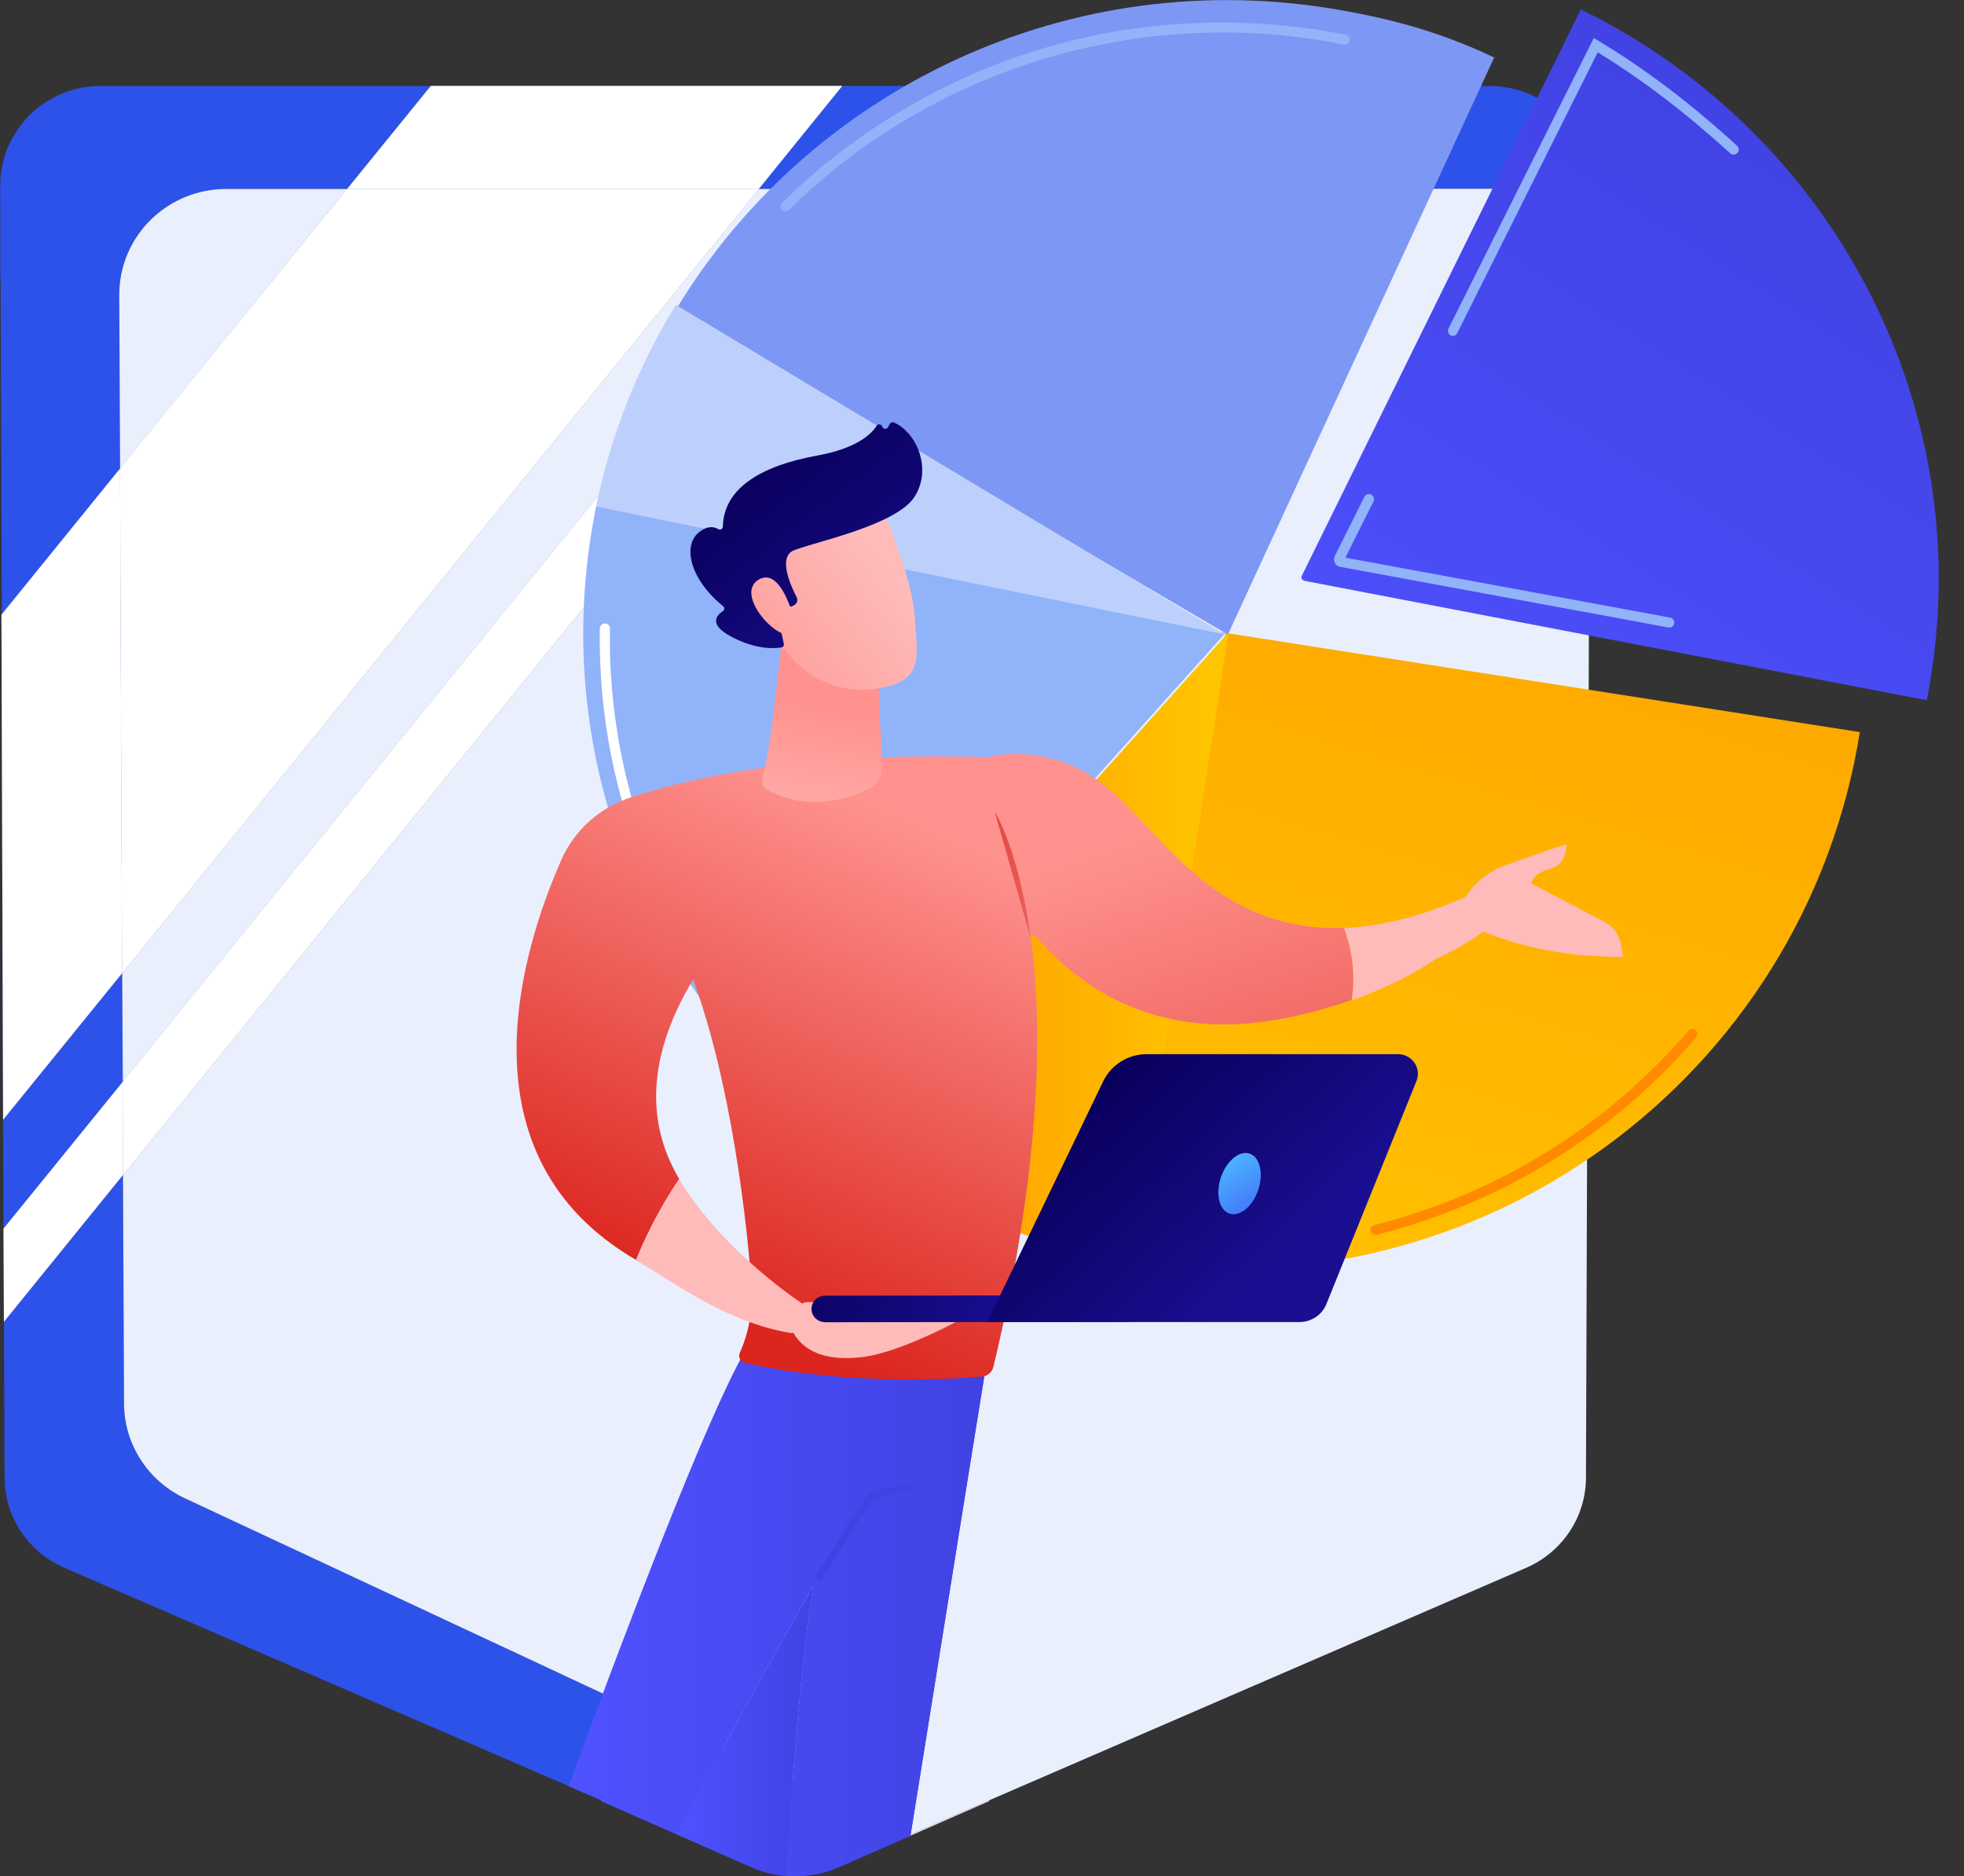 <svg width="67" height="64" viewBox="0 0 67 64" fill="none" xmlns="http://www.w3.org/2000/svg">
<rect x="0" y="0" width="67" height="64" fill="#333333" stroke="none"/>
<g clip-path="url(#clip0_3763_11196)">
<path d="M28.424 63.721C28.008 63.902 27.571 63.993 27.127 64C27.62 64.007 28.121 63.916 28.579 63.714L31.005 62.653L30.956 62.632L28.431 63.728L28.424 63.721Z" fill="#2D52EA"/>
<path d="M54.251 6.313C54.251 6.257 54.251 6.201 54.244 6.139C54.244 6.201 54.251 6.257 54.251 6.32V6.306V6.313Z" fill="#2D52EA"/>
<path d="M31.004 62.646L33.74 61.447L33.754 61.412L30.955 62.626L31.004 62.646Z" fill="#E9EFFD"/>
<path d="M54.244 9.501L54.251 9.473V6.446L54.244 9.501Z" fill="#E9EFFD"/>
<path d="M0.007 6.139C0 6.194 0 6.25 0 6.313V9.48L0.014 9.508L0 6.32C0 6.257 0 6.201 0.007 6.139Z" fill="#2D52EA"/>
<path d="M20.498 61.412L20.512 61.447L25.674 63.714C26.139 63.916 26.633 64.014 27.126 64C26.682 63.993 26.238 63.902 25.829 63.721L20.498 61.412Z" fill="#2D52EA"/>
<path d="M4.067 10.066C4.067 8.071 5.696 6.445 7.713 6.445H11.838L14.687 2.936H3.412C3.412 2.936 3.412 2.936 3.405 2.936C3.292 2.936 3.179 2.936 3.066 2.95C3.024 2.95 2.981 2.964 2.939 2.971C2.869 2.978 2.798 2.992 2.728 3.006C2.671 3.02 2.615 3.034 2.558 3.048C2.509 3.062 2.453 3.069 2.403 3.09C2.347 3.103 2.297 3.131 2.241 3.145C2.192 3.166 2.135 3.18 2.086 3.201C2.037 3.222 1.987 3.25 1.945 3.271C1.896 3.299 1.839 3.32 1.79 3.348C1.74 3.376 1.698 3.403 1.656 3.431C1.606 3.459 1.557 3.487 1.508 3.515C1.465 3.543 1.423 3.578 1.381 3.606C1.339 3.641 1.289 3.669 1.247 3.71C1.205 3.745 1.169 3.78 1.134 3.815C1.092 3.85 1.049 3.892 1.007 3.927C0.972 3.962 0.937 4.003 0.901 4.045C0.866 4.087 0.824 4.129 0.789 4.171C0.753 4.213 0.725 4.255 0.697 4.296C0.662 4.338 0.626 4.387 0.591 4.436C0.563 4.478 0.535 4.52 0.514 4.568C0.485 4.617 0.45 4.666 0.422 4.715C0.401 4.757 0.38 4.806 0.351 4.854C0.323 4.903 0.295 4.959 0.274 5.008C0.253 5.057 0.239 5.113 0.217 5.161C0.196 5.21 0.175 5.266 0.161 5.315C0.147 5.371 0.133 5.42 0.119 5.475C0.105 5.531 0.09 5.58 0.076 5.636C0.062 5.692 0.062 5.747 0.048 5.803C0.041 5.859 0.027 5.915 0.02 5.978C0.02 6.033 0.02 6.089 0.013 6.145C0.013 6.208 0.006 6.264 0.006 6.326L0.02 9.508L0.062 20.977L4.11 15.989L4.081 10.066H4.067Z" fill="#2D52EA"/>
<path d="M28.91 6.446L31.758 2.93H28.733L25.885 6.446H28.91Z" fill="#2D52EA"/>
<path d="M4.167 33.2L0.105 38.202L0.12 41.913L4.188 36.904L4.167 33.2Z" fill="#2D52EA"/>
<path d="M30.956 62.625L18.722 56.912L6.417 51.163C5.092 50.591 4.239 49.301 4.232 47.87L4.196 40.085L0.135 45.094L0.156 50.403C0.156 51.742 0.96 52.949 2.201 53.486L20.506 61.411L25.836 63.721C26.253 63.902 26.69 63.992 27.134 63.999C27.578 63.992 28.022 63.902 28.431 63.721L30.956 62.625Z" fill="#2D52EA"/>
<path d="M54.251 6.446V6.32C54.251 6.257 54.251 6.201 54.244 6.139C54.244 6.083 54.244 6.027 54.237 5.971C54.237 5.915 54.223 5.86 54.209 5.797C54.202 5.741 54.195 5.685 54.181 5.629C54.166 5.574 54.152 5.525 54.138 5.469C54.124 5.413 54.11 5.357 54.096 5.308C54.082 5.253 54.061 5.204 54.04 5.155C54.018 5.106 54.004 5.05 53.983 5.001C53.962 4.946 53.934 4.897 53.906 4.848C53.885 4.799 53.863 4.757 53.835 4.708C53.807 4.66 53.772 4.611 53.743 4.562C53.715 4.52 53.694 4.471 53.666 4.429C53.631 4.381 53.595 4.339 53.56 4.29C53.532 4.248 53.497 4.206 53.468 4.164C53.433 4.122 53.391 4.081 53.356 4.046C53.32 4.004 53.285 3.962 53.25 3.927C53.208 3.885 53.165 3.85 53.123 3.816C53.081 3.781 53.045 3.746 53.003 3.711C52.961 3.676 52.911 3.641 52.869 3.606C52.827 3.578 52.785 3.543 52.742 3.516C52.693 3.488 52.643 3.46 52.594 3.432C52.552 3.404 52.502 3.376 52.46 3.348C52.411 3.32 52.354 3.299 52.305 3.271C52.256 3.25 52.213 3.223 52.164 3.202C52.115 3.181 52.065 3.167 52.009 3.146C51.952 3.125 51.903 3.104 51.847 3.09C51.797 3.076 51.741 3.062 51.691 3.048C51.635 3.034 51.579 3.013 51.522 3.006C51.452 2.992 51.381 2.985 51.311 2.971C51.269 2.971 51.226 2.957 51.184 2.95C51.071 2.937 50.958 2.937 50.845 2.937C50.845 2.937 50.845 2.937 50.838 2.937H34.353L31.504 6.446H54.251Z" fill="#2D52EA"/>
<path d="M4.168 33.2L4.189 36.904L28.911 6.446H25.886L4.168 33.2Z" fill="#E9EFFD"/>
<path d="M31.505 6.446L4.195 40.085L4.231 47.871C4.231 49.301 5.091 50.592 6.416 51.164L18.721 56.912L30.955 62.626L33.754 61.412L52.059 53.487C53.3 52.95 54.104 51.743 54.104 50.403L54.245 9.502V6.439H31.505V6.446Z" fill="#E9EFFD"/>
<path d="M7.714 6.446C5.697 6.446 4.061 8.071 4.068 10.066L4.097 15.989L11.839 6.446H7.714Z" fill="#E9EFFD"/>
<path d="M4.11 19.896L4.096 15.982L0.049 20.97L0.105 38.202L4.167 33.2L4.11 19.896Z" fill="#2D52EA"/>
<g style="mix-blend-mode:soft-light">
<path d="M4.11 19.896L4.096 15.982L0.049 20.97L0.105 38.202L4.167 33.2L4.11 19.896Z" fill="white"/>
</g>
<path d="M25.886 6.446L28.735 2.93H14.696L11.84 6.446H25.886Z" fill="#2D52EA"/>
<g style="mix-blend-mode:soft-light">
<path d="M25.886 6.446L28.735 2.93H14.696L11.84 6.446H25.886Z" fill="white"/>
</g>
<path d="M11.84 6.446L4.098 15.982L4.112 19.896L4.168 33.2L25.886 6.446H11.84Z" fill="#E9EFFD"/>
<g style="mix-blend-mode:soft-light">
<path d="M11.84 6.446L4.098 15.982L4.112 19.896L4.168 33.2L25.886 6.446H11.84Z" fill="white"/>
</g>
<path d="M28.91 6.446H31.505L34.354 2.93H31.759L28.91 6.446Z" fill="#2D52EA"/>
<g style="mix-blend-mode:soft-light">
<path d="M28.91 6.446H31.505L34.354 2.93H31.759L28.91 6.446Z" fill="white"/>
</g>
<path d="M4.188 36.904L0.119 41.913L0.133 45.094L4.195 40.085L4.188 36.904Z" fill="#2D52EA"/>
<g style="mix-blend-mode:soft-light">
<path d="M4.188 36.904L0.119 41.913L0.133 45.094L4.195 40.085L4.188 36.904Z" fill="white"/>
</g>
<path d="M4.195 40.085L31.504 6.446H28.909L4.188 36.904L4.195 40.085Z" fill="#E9EFFD"/>
<g style="mix-blend-mode:soft-light">
<path d="M4.195 40.085L31.504 6.446H28.909L4.188 36.904L4.195 40.085Z" fill="white"/>
</g>
<path d="M38.387 43.001C38.464 43.015 38.542 43.029 38.619 43.036C50.437 44.885 61.557 36.8 63.447 24.975L41.807 21.591L38.387 42.994V43.001Z" fill="url(#paint0_linear_3763_11196)"/>
<path d="M41.913 21.57L27.373 37.783C30.328 40.385 34.029 42.22 38.211 42.932C38.345 42.953 38.472 42.973 38.606 42.994L41.913 21.57Z" fill="url(#paint1_linear_3763_11196)"/>
<path d="M41.806 21.591L20.343 17.252C20.314 17.384 20.286 17.517 20.265 17.65C18.82 25.386 21.725 32.928 27.267 37.804L41.806 21.591Z" fill="#91B3FA"/>
<path d="M44.487 19.812L65.732 23.887C67.657 14.078 62.566 4.534 53.928 0.321L44.409 19.645C44.374 19.715 44.416 19.791 44.494 19.805L44.487 19.812Z" fill="url(#paint2_linear_3763_11196)"/>
<path d="M41.891 21.64L50.973 1.96C49.238 1.144 47.694 0.69 45.713 0.342C36.483 -1.284 27.57 3.062 23.043 10.59L41.884 21.647L41.891 21.64Z" fill="#7D97F4"/>
<path d="M23.058 10.395C21.788 12.466 20.851 14.776 20.336 17.28L41.793 21.647L23.058 10.402V10.395Z" fill="#BDD0FB"/>
<path d="M26.808 7.206C26.765 7.206 26.716 7.192 26.688 7.157C26.617 7.088 26.617 6.983 26.688 6.913C29.008 4.625 31.877 2.874 34.973 1.841C38.174 0.781 41.643 0.502 45.007 1.025C45.31 1.074 45.613 1.123 45.909 1.186C46.001 1.207 46.064 1.297 46.043 1.388C46.022 1.479 45.93 1.541 45.839 1.521C45.543 1.465 45.246 1.409 44.95 1.36C38.379 0.335 31.645 2.497 26.927 7.15C26.892 7.185 26.85 7.199 26.808 7.199V7.206Z" fill="#91B3FA"/>
<path d="M27.196 37.058C27.154 37.058 27.111 37.044 27.076 37.009C22.768 32.956 20.363 27.284 20.462 21.438C20.462 21.347 20.54 21.27 20.638 21.27C20.737 21.27 20.807 21.347 20.807 21.445C20.709 27.193 23.078 32.781 27.316 36.765C27.386 36.828 27.386 36.939 27.316 37.009C27.28 37.044 27.238 37.065 27.189 37.065L27.196 37.058Z" fill="white"/>
<path d="M46.926 42.129C46.848 42.129 46.778 42.081 46.756 42.004C46.735 41.913 46.792 41.816 46.883 41.794C51.079 40.727 54.788 38.432 57.601 35.16C57.665 35.09 57.77 35.076 57.848 35.139C57.919 35.202 57.933 35.307 57.869 35.383C55.006 38.711 51.234 41.041 46.968 42.122C46.954 42.122 46.94 42.122 46.926 42.122V42.129Z" fill="url(#paint3_linear_3763_11196)"/>
<path d="M49.569 11.462C49.569 11.462 49.52 11.462 49.492 11.441C49.407 11.399 49.372 11.294 49.414 11.211L54.371 1.297L54.534 1.395C56.162 2.379 57.664 3.516 59.258 4.974C59.328 5.037 59.336 5.148 59.265 5.218C59.202 5.288 59.089 5.295 59.018 5.225C57.495 3.837 56.057 2.741 54.505 1.786L49.711 11.364C49.682 11.427 49.619 11.462 49.555 11.462H49.569Z" fill="#91B3FA"/>
<path d="M56.938 21.403C56.938 21.403 56.917 21.403 56.903 21.403L45.719 19.338C45.635 19.324 45.572 19.275 45.536 19.198C45.501 19.122 45.501 19.038 45.536 18.968L46.544 16.952C46.587 16.868 46.693 16.833 46.777 16.875C46.862 16.917 46.897 17.022 46.855 17.105L45.896 19.024L56.973 21.068C57.065 21.082 57.128 21.172 57.114 21.27C57.1 21.354 57.023 21.41 56.945 21.41L56.938 21.403Z" fill="#91B3FA"/>
<path style="mix-blend-mode:soft-light" d="M23.064 62.57L25.673 63.714C26.047 63.875 26.435 63.965 26.83 63.993C27.055 60.233 27.359 56.438 27.747 54.101C27.747 54.101 25.539 57.924 23.064 62.57Z" fill="url(#paint4_linear_3763_11196)"/>
<path d="M25.681 45.667C24.539 47.32 21.838 54.303 19.398 60.931L20.498 61.405L20.512 61.44L23.065 62.563C25.54 57.924 27.747 54.094 27.747 54.094C27.359 56.424 27.056 60.219 26.83 63.986C26.929 63.986 27.028 64 27.127 63.993C27.62 64 28.121 63.91 28.579 63.707L31.005 62.647L31.061 62.619C32.316 54.764 33.691 46.253 33.691 46.253L25.688 45.66L25.681 45.667Z" fill="url(#paint5_linear_3763_11196)"/>
<path style="mix-blend-mode:soft-light" d="M25.681 45.667C24.539 47.32 21.838 54.303 19.398 60.931L20.498 61.405L20.512 61.44L23.065 62.563C25.54 57.924 27.747 54.094 27.747 54.094C27.359 56.424 27.056 60.219 26.83 63.986C26.929 63.986 27.028 64 27.127 63.993C27.62 64 28.121 63.91 28.579 63.707L31.005 62.647L31.061 62.619C32.316 54.764 33.691 46.253 33.691 46.253L25.688 45.66L25.681 45.667Z" fill="url(#paint6_linear_3763_11196)"/>
<path d="M27.938 53.926C27.938 53.926 27.896 53.926 27.875 53.905C27.818 53.87 27.804 53.801 27.84 53.745L29.602 50.954C29.602 50.954 29.645 50.906 29.68 50.898L30.977 50.64C31.041 50.626 31.104 50.668 31.118 50.731C31.133 50.794 31.09 50.857 31.027 50.871L29.779 51.122L28.044 53.87C28.023 53.905 27.981 53.926 27.945 53.926H27.938Z" fill="url(#paint7_linear_3763_11196)"/>
<path d="M35.426 26.063C35.109 25.951 34.778 25.889 34.439 25.868C32.599 25.763 26.528 25.568 21.507 27.207C20.45 27.556 19.596 28.323 19.152 29.328C17.791 32.411 15.591 39.437 21.698 42.98C22.17 41.829 22.706 40.902 23.171 40.218C22.191 38.578 21.895 36.332 23.644 33.416C24.913 36.813 25.512 41.774 25.639 43.971C25.681 44.697 25.555 45.415 25.265 46.085L25.237 46.155C25.174 46.294 25.258 46.462 25.413 46.496C28.855 47.264 32.429 47.055 33.494 46.964C33.685 46.95 33.847 46.81 33.889 46.629C35.56 39.66 35.567 34.909 35.158 31.902C36.724 32.251 38.895 27.235 35.433 26.049L35.426 26.063Z" fill="url(#paint8_linear_3763_11196)"/>
<path d="M26.669 21.815C26.669 21.815 26.323 25.45 26.013 26.531C25.963 26.691 26.041 26.866 26.189 26.95C26.711 27.242 27.952 27.724 29.658 26.894C29.933 26.761 30.103 26.475 30.088 26.175L29.94 22.659L26.669 21.815Z" fill="url(#paint9_linear_3763_11196)"/>
<path d="M30.019 17.162C30.019 17.162 31.133 19.687 31.203 21.02C31.281 22.345 31.57 23.21 30.019 23.475C28.468 23.74 27.163 22.98 26.451 21.654C26.451 21.654 25.344 19.617 25.591 18.787C25.837 17.95 30.012 17.169 30.012 17.169L30.019 17.162Z" fill="url(#paint10_linear_3763_11196)"/>
<path d="M26.98 20.699L27.071 20.657C27.184 20.608 27.233 20.475 27.177 20.371C26.958 19.952 26.535 18.996 27.085 18.773C27.797 18.487 30.604 17.915 31.21 16.931C31.796 15.983 31.274 14.762 30.498 14.413C30.449 14.392 30.385 14.413 30.357 14.455L30.294 14.573C30.251 14.657 30.124 14.643 30.096 14.553C30.068 14.469 29.955 14.448 29.906 14.525C29.723 14.818 29.215 15.299 27.868 15.543C25.957 15.892 24.688 16.659 24.66 17.964C24.66 18.048 24.568 18.096 24.498 18.048C24.357 17.964 24.131 17.922 23.828 18.173C23.299 18.613 23.517 19.743 24.667 20.678C24.723 20.72 24.723 20.803 24.667 20.845C24.455 20.978 24.145 21.299 24.956 21.724C25.788 22.164 26.416 22.129 26.655 22.087C26.712 22.08 26.754 22.017 26.74 21.961L26.486 20.81C26.472 20.747 26.521 20.685 26.592 20.685H26.994L26.98 20.699Z" fill="url(#paint11_linear_3763_11196)"/>
<path d="M27.029 20.943C27.029 20.943 26.606 19.331 25.873 19.778C25.139 20.231 26.253 21.585 26.839 21.648L27.029 20.943Z" fill="url(#paint12_linear_3763_11196)"/>
<path d="M27 45.471L32.02 45.366C32.02 45.366 27.641 44.146 27.373 44.474C27.373 44.474 24.659 42.709 23.171 40.232C22.706 40.916 22.17 41.837 21.697 42.995C23.03 43.769 24.779 45.115 27 45.478V45.471Z" fill="url(#paint13_linear_3763_11196)"/>
<path d="M26.852 44.613C26.852 44.613 26.746 46.594 29.377 46.301C30.801 46.148 33.107 44.83 33.107 44.83C33.107 44.83 27.106 44.816 26.852 44.613Z" fill="url(#paint14_linear_3763_11196)"/>
<path d="M28.121 45.108C28.121 45.108 28.135 45.108 28.142 45.108L38.43 45.094C38.684 45.094 38.888 44.892 38.888 44.641C38.888 44.39 38.684 44.188 38.43 44.188L28.142 44.202C27.888 44.202 27.684 44.404 27.684 44.655C27.684 44.899 27.881 45.094 28.121 45.101V45.108Z" fill="url(#paint15_linear_3763_11196)"/>
<path d="M47.688 35.962H39.121C38.487 35.962 37.916 36.318 37.641 36.876L33.678 45.101H44.325C44.734 45.101 45.101 44.857 45.249 44.487L48.323 36.876C48.499 36.437 48.168 35.962 47.688 35.962Z" fill="url(#paint16_linear_3763_11196)"/>
<path d="M41.645 40.176C41.461 40.741 41.595 41.292 41.948 41.404C42.3 41.516 42.745 41.146 42.928 40.581C43.111 40.016 42.977 39.465 42.625 39.353C42.272 39.241 41.835 39.611 41.645 40.176Z" fill="url(#paint17_linear_3763_11196)"/>
<path d="M45.849 31.651C41.851 31.819 39.933 28.924 38.184 27.228C35.878 24.996 33.432 25.903 33.432 25.903L35.286 31.895C38.896 36.067 43.381 35.049 46.11 34.114C46.258 33.137 46.081 32.286 45.842 31.651H45.849Z" fill="url(#paint18_linear_3763_11196)"/>
<path d="M51.632 29.921L50.25 30.48C48.586 31.254 47.126 31.603 45.85 31.659C46.089 32.3 46.266 33.144 46.118 34.121C47.852 33.528 48.995 32.705 48.995 32.705C52.139 31.275 51.632 29.921 51.632 29.921Z" fill="url(#paint19_linear_3763_11196)"/>
<path d="M55.275 32.146C55.219 31.86 55.035 31.616 54.782 31.477L52.25 30.144C52.25 30.144 52.25 29.802 52.871 29.642C53.498 29.474 53.428 28.798 53.428 28.798C53.428 28.798 52.567 29.077 51.305 29.537C50.586 29.802 50.135 30.347 49.881 30.772L50.466 31.728C52.046 32.384 53.681 32.656 55.374 32.642L55.282 32.146H55.275Z" fill="url(#paint20_linear_3763_11196)"/>
<path d="M33.932 27.682C33.932 27.682 34.75 28.958 35.151 31.965L33.932 27.682Z" fill="url(#paint21_linear_3763_11196)"/>
</g>
<defs>
<linearGradient id="paint0_linear_3763_11196" x1="62.375" y1="-7.96" x2="44.688" y2="50.662" gradientUnits="userSpaceOnUse">
<stop stop-color="#FF8A00"/>
<stop offset="1" stop-color="#FFC700"/>
</linearGradient>
<linearGradient id="paint1_linear_3763_11196" x1="27.366" y1="32.279" x2="41.913" y2="32.279" gradientUnits="userSpaceOnUse">
<stop stop-color="#FF8A00"/>
<stop offset="1" stop-color="#FFC700"/>
</linearGradient>
<linearGradient id="paint2_linear_3763_11196" x1="48.322" y1="29.558" x2="64.09" y2="5.127" gradientUnits="userSpaceOnUse">
<stop stop-color="#4F52FF"/>
<stop offset="1" stop-color="#4042E2"/>
</linearGradient>
<linearGradient id="paint3_linear_3763_11196" x1="53.06" y1="32.153" x2="55.269" y2="12.245" gradientUnits="userSpaceOnUse">
<stop stop-color="#FF8A00"/>
<stop offset="1" stop-color="#FFC700"/>
</linearGradient>
<linearGradient id="paint4_linear_3763_11196" x1="23.064" y1="59.04" x2="27.747" y2="59.04" gradientUnits="userSpaceOnUse">
<stop stop-color="#4F52FF"/>
<stop offset="1" stop-color="#4042E2"/>
</linearGradient>
<linearGradient id="paint5_linear_3763_11196" x1="33.176" y1="46.35" x2="11.559" y2="82.142" gradientUnits="userSpaceOnUse">
<stop stop-color="#4F52FF"/>
<stop offset="1" stop-color="#4042E2"/>
</linearGradient>
<linearGradient id="paint6_linear_3763_11196" x1="19.398" y1="54.833" x2="33.691" y2="54.833" gradientUnits="userSpaceOnUse">
<stop stop-color="#4F52FF"/>
<stop offset="1" stop-color="#4042E2"/>
</linearGradient>
<linearGradient id="paint7_linear_3763_11196" x1="32.909" y1="16.192" x2="31.418" y2="32.163" gradientUnits="userSpaceOnUse">
<stop stop-color="#4F52FF"/>
<stop offset="1" stop-color="#4042E2"/>
</linearGradient>
<linearGradient id="paint8_linear_3763_11196" x1="30.977" y1="27.905" x2="20.956" y2="51.033" gradientUnits="userSpaceOnUse">
<stop stop-color="#FF928E"/>
<stop offset="0.72" stop-color="#DB251E"/>
</linearGradient>
<linearGradient id="paint9_linear_3763_11196" x1="27.233" y1="30.005" x2="28.324" y2="24.21" gradientUnits="userSpaceOnUse">
<stop stop-color="#FEBBBA"/>
<stop offset="1" stop-color="#FF928E"/>
</linearGradient>
<linearGradient id="paint10_linear_3763_11196" x1="30.244" y1="19.387" x2="23.942" y2="24.266" gradientUnits="userSpaceOnUse">
<stop stop-color="#FEBBBA"/>
<stop offset="1" stop-color="#FF928E"/>
</linearGradient>
<linearGradient id="paint11_linear_3763_11196" x1="25.774" y1="15.571" x2="31.618" y2="23.18" gradientUnits="userSpaceOnUse">
<stop stop-color="#09005D"/>
<stop offset="1" stop-color="#1A0F91"/>
</linearGradient>
<linearGradient id="paint12_linear_3763_11196" x1="29.462" y1="18.369" x2="23.152" y2="23.247" gradientUnits="userSpaceOnUse">
<stop stop-color="#FEBBBA"/>
<stop offset="1" stop-color="#FF928E"/>
</linearGradient>
<linearGradient id="paint13_linear_3763_11196" x1="34.312" y1="20.901" x2="41.027" y2="-0.53" gradientUnits="userSpaceOnUse">
<stop stop-color="#FEBBBA"/>
<stop offset="1" stop-color="#FF928E"/>
</linearGradient>
<linearGradient id="paint14_linear_3763_11196" x1="-91.199" y1="-333.464" x2="-97.921" y2="-354.895" gradientUnits="userSpaceOnUse">
<stop stop-color="#FEBBBA"/>
<stop offset="1" stop-color="#FF928E"/>
</linearGradient>
<linearGradient id="paint15_linear_3763_11196" x1="26.383" y1="42.411" x2="34.536" y2="45.111" gradientUnits="userSpaceOnUse">
<stop stop-color="#09005D"/>
<stop offset="1" stop-color="#1A0F91"/>
</linearGradient>
<linearGradient id="paint16_linear_3763_11196" x1="37.619" y1="37.169" x2="43.399" y2="43.349" gradientUnits="userSpaceOnUse">
<stop stop-color="#09005D"/>
<stop offset="1" stop-color="#1A0F91"/>
</linearGradient>
<linearGradient id="paint17_linear_3763_11196" x1="41.165" y1="38.697" x2="43.77" y2="42.664" gradientUnits="userSpaceOnUse">
<stop stop-color="#53D8FF"/>
<stop offset="1" stop-color="#3840F7"/>
</linearGradient>
<linearGradient id="paint18_linear_3763_11196" x1="46.279" y1="49.434" x2="39.605" y2="28.324" gradientUnits="userSpaceOnUse">
<stop stop-color="#DB251E"/>
<stop offset="1" stop-color="#FF928E"/>
</linearGradient>
<linearGradient id="paint19_linear_3763_11196" x1="319.321" y1="-55.365" x2="328.828" y2="-58.499" gradientUnits="userSpaceOnUse">
<stop stop-color="#FEBBBA"/>
<stop offset="1" stop-color="#FF928E"/>
</linearGradient>
<linearGradient id="paint20_linear_3763_11196" x1="319.499" y1="-54.876" x2="329.006" y2="-58.01" gradientUnits="userSpaceOnUse">
<stop stop-color="#FEBBBA"/>
<stop offset="1" stop-color="#FF928E"/>
</linearGradient>
<linearGradient id="paint21_linear_3763_11196" x1="33.932" y1="29.823" x2="35.151" y2="29.823" gradientUnits="userSpaceOnUse">
<stop stop-color="#E1473D"/>
<stop offset="1" stop-color="#E9605A"/>
</linearGradient>
<clipPath id="clip0_3763_11196">
<rect width="66.133" height="64" fill="white"/>
</clipPath>
</defs>
</svg>
